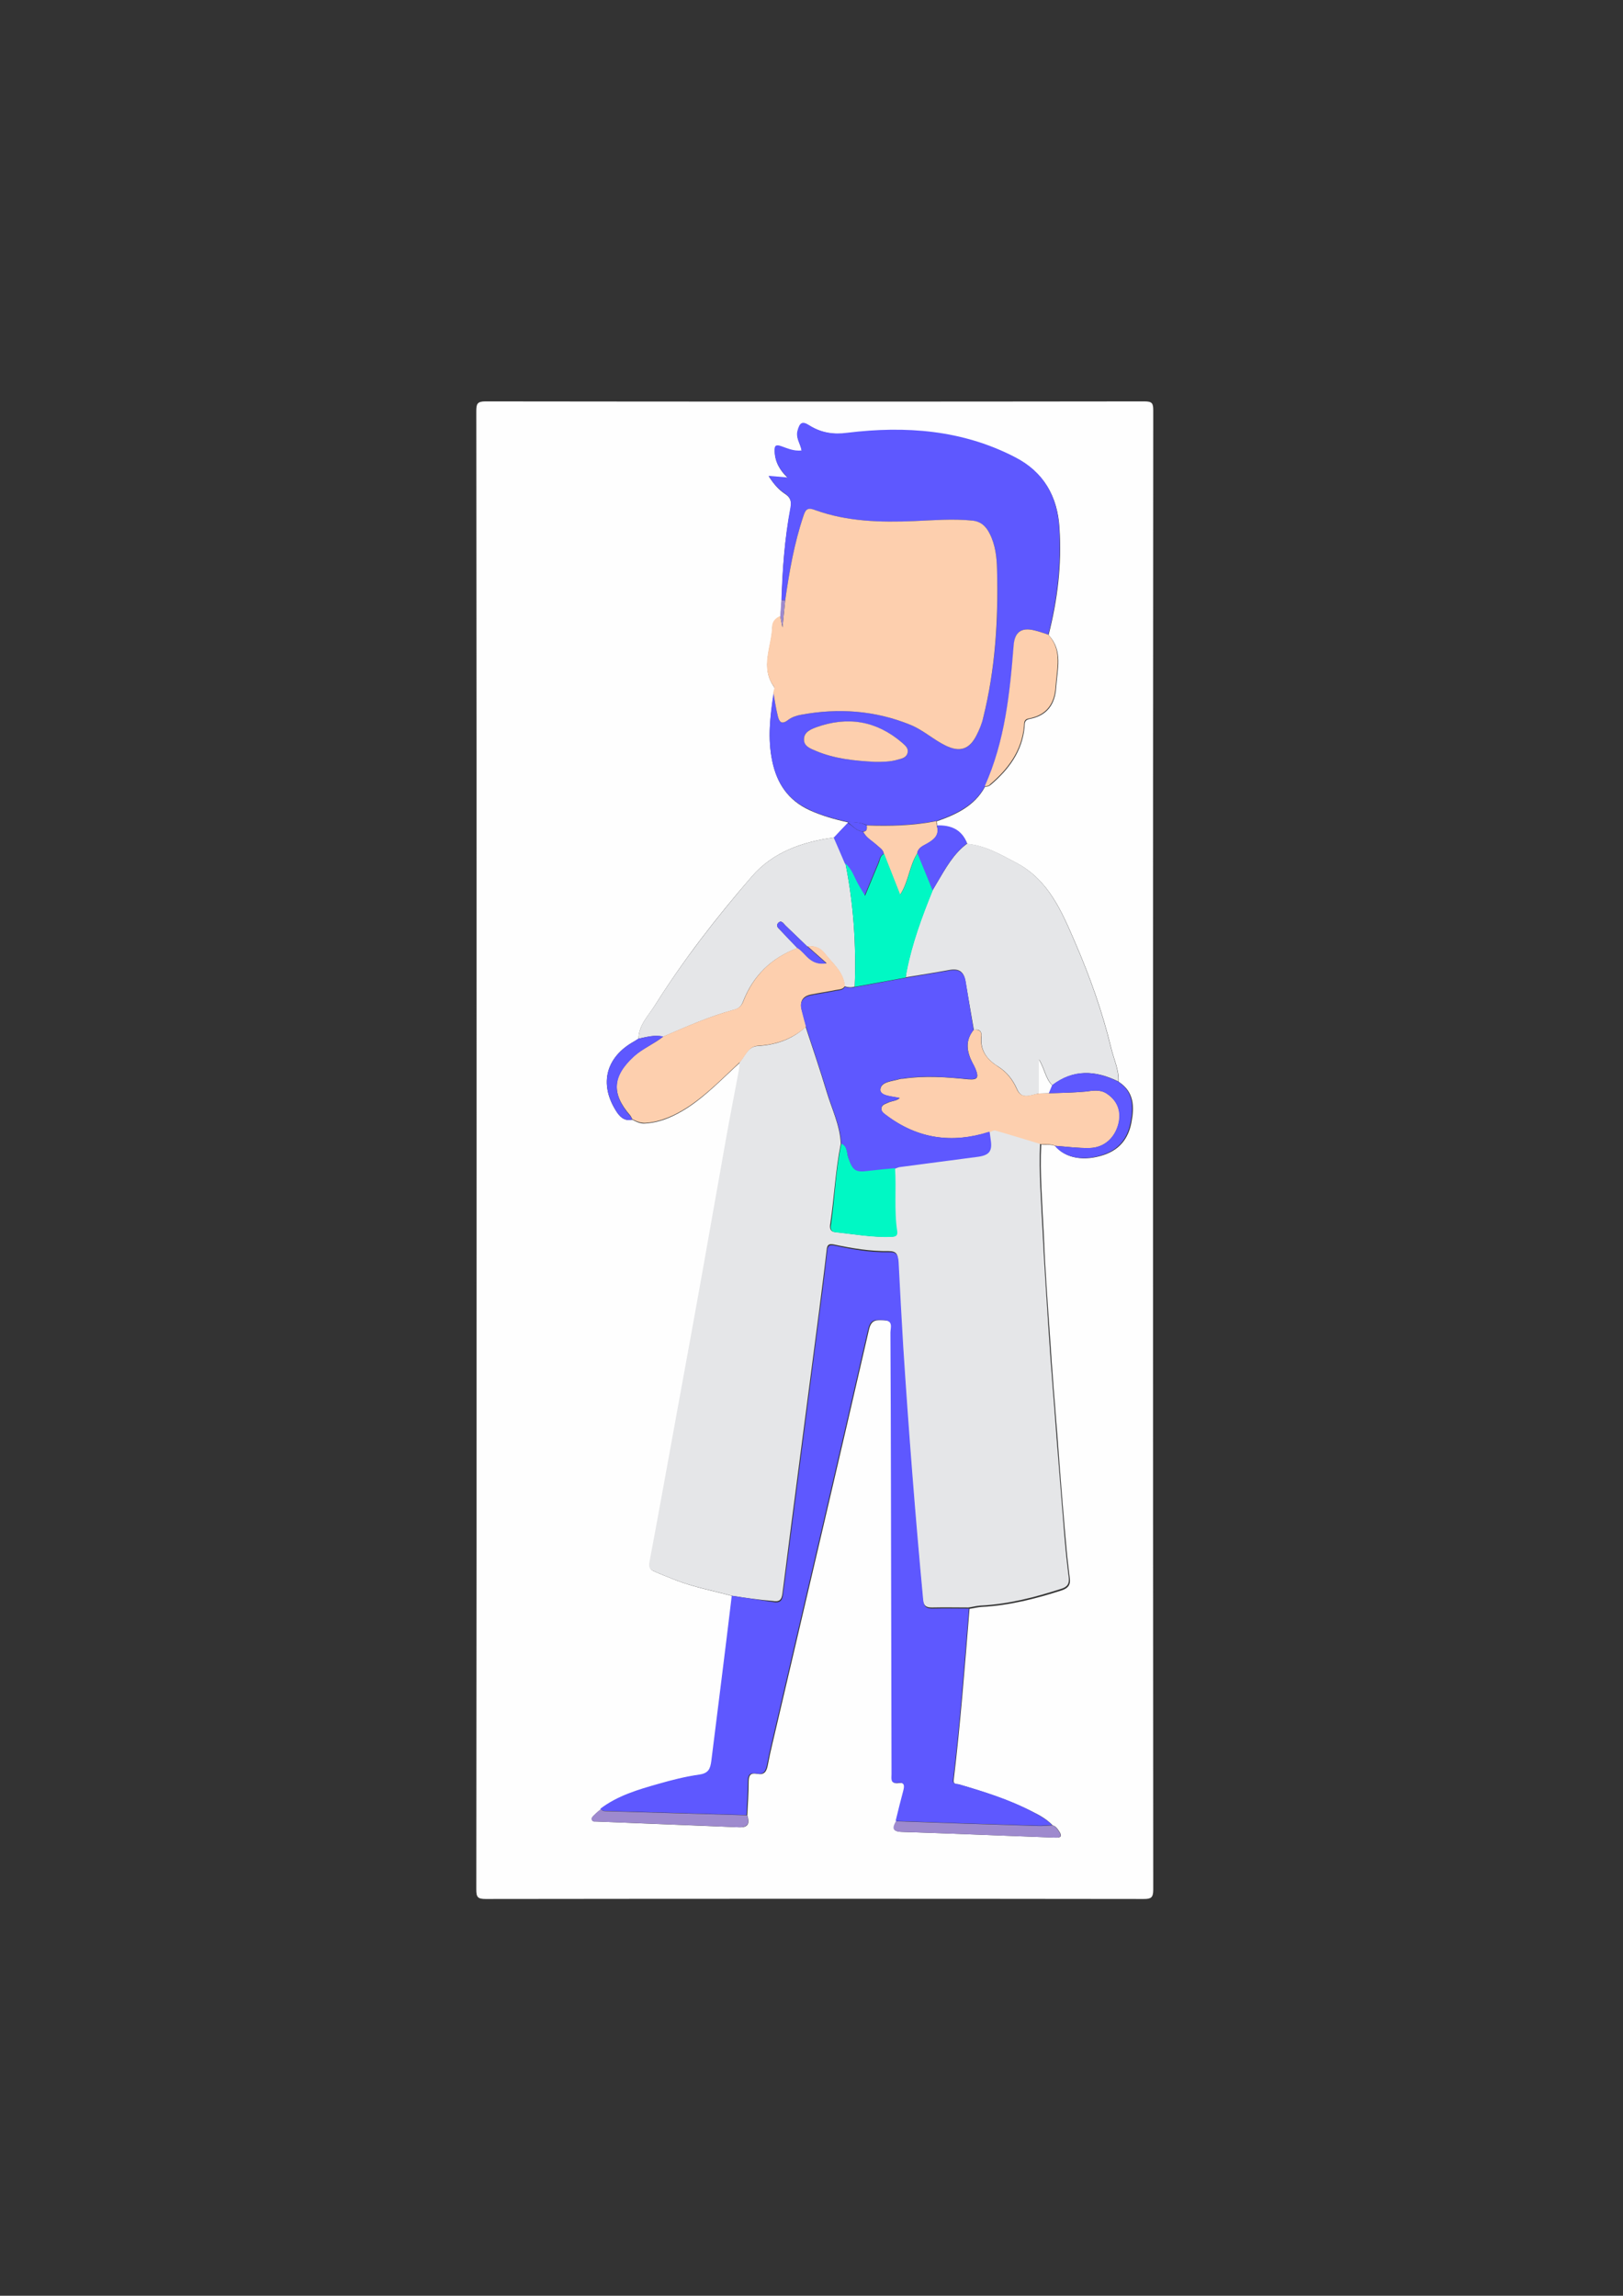 <?xml version="1.0" encoding="utf-8"?>
<!-- Generator: Adobe Illustrator 23.0.3, SVG Export Plug-In . SVG Version: 6.00 Build 0)  -->
<svg version="1.1" id="Layer_1" xmlns="http://www.w3.org/2000/svg" xmlns:xlink="http://www.w3.org/1999/xlink" x="0px" y="0px"
	 viewBox="0 0 595.3 841.9" style="enable-background:new 0 0 595.3 841.9;" xml:space="preserve">
<rect x="0" y="0" width="595.3" height="841.9" fill="#333333" stroke="none"/>
<style type="text/css">
	.st0{fill:#FEFEFE;}
	.st1{fill:#E5E6E8;}
	.st2{fill:#5E58FF;}
	.st3{fill:#FDCFAE;}
	.st4{fill:#9E8ACE;}
	.st5{fill:#00F8C4;}
</style>
<g>
	<path class="st0" d="M174.8,421.9c0-90.4,0-180.7-0.1-271.1c0-2.6,0.3-3.6,3.3-3.6c80.6,0.1,161.2,0.1,241.8,0
		c2.8,0,3.2,0.7,3.2,3.3c-0.1,180.8-0.1,361.7,0,542.5c0,3-0.9,3.4-3.5,3.4c-80.5-0.1-161-0.1-241.4,0c-2.9,0-3.4-0.7-3.4-3.5
		C174.8,602.6,174.8,512.3,174.8,421.9z M311.1,301.7c-1.7,1.8-3.4,3.6-5.1,5.4c-11.6,1.6-22.5,5.3-30.3,14.4
		c-12.9,14.9-25,30.5-35.5,47.2c-2.4,3.8-5.9,7.2-6,12.2c-0.5,0.3-1,0.7-1.6,1c-10.3,5.7-12.9,15.5-6.7,25.4c1.3,2.1,3,4,6,3.3
		c1.5,0.8,3.1,1.6,4.9,1.4c5.7-0.4,10.6-2.7,15.3-5.7c7.2-4.7,13.1-11,19.4-16.7c-0.1,1-0.2,2-0.3,3c-1.6,8.5-3.3,17-4.8,25.6
		c-3,16.7-5.9,33.4-8.9,50.2c-2.7,15.3-5.6,30.5-8.3,45.7c-3.6,19.6-7.1,39.3-10.8,58.9c-0.3,1.5,0,2.5,1.2,3.1
		c2.7,1.2,5.5,2.3,8.3,3.4c6.7,2.6,13.8,3.9,20.7,5.8c-2.5,20.2-5,40.4-7.4,60.6c-0.4,3-1.1,4.6-4.5,5c-5.1,0.7-10.1,2-15,3.4
		c-7.4,2.1-14.9,4.2-21.2,9.1c-0.8,0.7-1.7,1.4-2.5,2.2c-0.5,0.5-1.2,1.1-0.8,1.9c0.3,0.7,1.1,0.4,1.7,0.5
		c17.4,0.7,34.7,1.4,52.1,2.1c3.6,0.2,4-1.5,3.1-4.4c0.2-4.1,0.5-8.2,0.5-12.4c0-2.4,0.8-3.2,3.1-2.8c2.6,0.5,3.4-0.7,3.9-3.1
		c1-5.4,2.4-10.7,3.6-16c11.2-47.9,22.5-95.8,33.5-143.7c0.9-4,2.9-3.6,5.7-3.5c3.7,0.1,2.5,2.8,2.5,4.6
		c0.1,37.2,0.2,74.5,0.3,111.7c0,16.7,0,33.5,0.1,50.2c0,1.5-0.5,3.6,2.2,3.2c2.6-0.4,2.6,1,2.1,2.9c-1,3.7-1.9,7.4-2.8,11.1
		c-1.3,2.3-1.5,3.8,2,3.9c18.8,0.6,37.6,1.4,56.3,2.1c2,0.1,2.6-0.5,1.4-2.3c-0.6-0.9-1.2-1.9-2.4-2.2c-2.1-2.2-4.7-3.7-7.4-5
		c-8.6-4.4-17.7-7.3-26.9-10c-0.8-0.2-2.2,0.1-2-1.6c2.5-20.9,4.1-41.9,5.8-62.8c1.5-0.2,2.9-0.6,4.4-0.7c10.1-0.5,19.9-3,29.5-6.1
		c2.3-0.8,3.2-2,2.9-4.3c-0.6-4.7-1.1-9.4-1.5-14.1c-1.1-12.5-2.1-25-3-37.5c-1-12.5-2-25-2.8-37.5c-0.9-12.6-1.8-25.3-2.3-38
		c-0.5-10.7-1.4-21.4-0.9-32.1c1.7,0.3,3.5-0.2,5.2,0.6c3.7,4.5,10.6,5.7,17.9,3.2c5.8-2,8.9-6.1,10-11.9c1.1-5.8,1-11.2-4.7-14.9
		c0.2-4.3-1.7-8.2-2.7-12.3c-3.2-13.3-7.8-26.2-13.2-38.7c-4.9-11.3-9.7-23-21.7-29.3c-5.7-3-11.3-6.3-17.9-6.9
		c-2-5.1-6-6.8-11.1-6.6c0-0.6,0-1.1-0.1-1.7c7.1-2.5,13.9-5.6,17.7-12.7c0.8,0.1,1.5-0.2,2.1-0.7c6.6-5.6,11.6-12.3,12.4-21.3
		c0.1-1.2-0.1-2.4,1.7-2.8c6.5-1.2,9.5-5.3,9.9-11.7c0.4-6.6,2.6-13.4-2.8-19.1c3.3-12.9,4.9-25.9,4-39.3
		c-0.7-11.6-5.8-20.3-16.1-25.7c-19.5-10.1-40.3-11.5-61.6-9c-5.1,0.6-9.6-0.1-13.9-2.7c-2.6-1.6-3.7-1.1-4.4,2
		c-0.7,2.6,1.1,4.6,1.5,7.2c-2.9,0.3-5.2-0.8-7.5-1.6c-1.9-0.7-2.4,0-2.4,1.8c0.1,3.7,1.7,6.8,4.8,9.7c-2.6-0.2-4.5-0.4-7-0.6
		c1.8,2.8,3.6,4.9,5.9,6.4c2,1.3,2.6,2.8,2.1,5.3c-2.2,11.2-3,22.5-3.3,33.9c-0.1,1.9-0.3,3.8-0.4,5.8c-1.8,0.7-2.9,2.1-3,3.9
		c-0.2,7.3-4.5,14.7,0.6,21.9c0.6,0.8-0.3,1.7-0.1,2.5c-1.3,8.3-2.3,16.5-0.5,24.8c1.7,8.2,5.8,14.3,13.6,17.9
		c4.6,2.1,9.3,3.4,14.2,4.5C311,301.4,311.1,301.7,311.1,301.7z"/>
	<path class="st1" d="M268.4,585.2c-6.9-1.9-14-3.2-20.7-5.8c-2.8-1.1-5.6-2.2-8.3-3.4c-1.2-0.6-1.5-1.6-1.2-3.1
		c3.7-19.6,7.2-39.3,10.8-58.9c2.8-15.3,5.6-30.5,8.3-45.7c3-16.7,5.9-33.4,8.9-50.2c1.5-8.5,3.2-17,4.8-25.6c0.2-1,0.2-2,0.3-3
		c2-2.2,2.9-5.7,6.6-5.9c6.7-0.4,12.6-2.4,17.6-7c2.6,7.9,5.3,15.8,7.7,23.8c1.9,6.3,4.9,12.3,5.2,19c-2,9.8-2.4,19.8-3.9,29.6
		c-0.2,1.3,0,2.6,1.6,2.8c6.9,0.7,13.8,2,20.8,1.7c1.3,0,2.2-0.4,1.9-2c-1.1-7.7-0.2-15.4-0.8-23.2c0.6-0.2,1.1-0.5,1.7-0.6
		c9.6-1.3,19.3-2.5,28.9-3.8c4-0.5,5.1-2.1,4.5-6.1c-0.1-1-0.3-2-0.4-3c0.7-0.2,1.5-0.8,2.1-0.6c5.6,1.6,11.1,3.3,16.7,5
		c-0.5,10.7,0.4,21.4,0.9,32.1c0.6,12.7,1.5,25.3,2.3,38c0.8,12.5,1.9,25,2.8,37.5c1,12.5,2,25,3,37.5c0.4,4.7,0.9,9.4,1.5,14.1
		c0.3,2.4-0.5,3.6-2.9,4.3c-9.6,3.1-19.3,5.6-29.5,6.1c-1.5,0.1-2.9,0.5-4.4,0.7c-4.4,0-8.7-0.1-13.1,0c-2.5,0.1-3.4-0.7-3.7-3.3
		c-2.9-30.8-5.3-61.7-7.3-92.7c-0.7-10.3-1.2-20.7-1.7-31.1c-0.1-2.3-0.5-3.6-3.4-3.6c-6.8,0.1-13.4-1-20-2.4c-2-0.4-2.6,0-2.8,2
		c-0.8,7.3-1.8,14.6-2.7,21.9c-4.5,34.7-9.1,69.3-13.5,104c-0.3,2.5-1.2,3.2-3.6,2.8C278.6,586.7,273.5,586,268.4,585.2z"/>
	<path class="st2" d="M268.4,585.2c5.1,0.8,10.1,1.5,15.2,2.3c2.4,0.4,3.3-0.3,3.6-2.8c4.5-34.7,9-69.3,13.5-104
		c1-7.3,1.9-14.6,2.7-21.9c0.2-2,0.8-2.4,2.8-2c6.6,1.4,13.3,2.6,20,2.4c2.8-0.1,3.2,1.3,3.4,3.6c0.5,10.4,1.1,20.7,1.7,31.1
		c2,30.9,4.4,61.8,7.3,92.7c0.2,2.6,1.2,3.4,3.7,3.3c4.4-0.1,8.7,0,13.1,0c-1.7,21-3.3,42-5.8,62.8c-0.2,1.7,1.2,1.4,2,1.6
		c9.2,2.7,18.4,5.5,26.9,10c2.7,1.4,5.3,2.8,7.4,5c-1.9,0.1-3.7,0.3-5.6,0.2c-17.3-0.5-34.5-1.1-51.8-1.7c0.9-3.7,1.8-7.4,2.8-11.1
		c0.5-1.9,0.5-3.2-2.1-2.9c-2.7,0.4-2.2-1.6-2.2-3.2c0-16.7-0.1-33.5-0.1-50.2c-0.1-37.2-0.1-74.5-0.3-111.7c0-1.8,1.2-4.4-2.5-4.6
		c-2.8-0.1-4.8-0.6-5.7,3.5c-11,47.9-22.3,95.8-33.5,143.7c-1.2,5.3-2.6,10.7-3.6,16c-0.5,2.4-1.3,3.6-3.9,3.1
		c-2.3-0.4-3.1,0.4-3.1,2.8c0,4.1-0.3,8.2-0.5,12.4c-17.3-0.5-34.7-1-52-1.5c-0.6,0-1.2-0.2-1.6-0.8c6.3-4.8,13.8-7,21.2-9.1
		c4.9-1.4,9.9-2.7,15-3.4c3.4-0.5,4.1-2,4.5-5C263.4,625.7,266,605.4,268.4,585.2z"/>
	<path class="st2" d="M311,301.4c-4.9-1.1-9.6-2.3-14.2-4.5c-7.8-3.6-11.9-9.7-13.6-17.9c-1.7-8.4-0.7-16.6,0.5-24.8
		c0.5,2.8,0.9,5.6,1.6,8.4c0.5,2.1,1.5,3.3,3.8,1.4c1.3-1,3.1-1.6,4.8-1.9c13.7-2.5,27-1.6,40,3.7c4.7,1.9,8.4,5.4,12.9,7.6
		c5.3,2.6,8.8,1.5,11.4-3.8c1-2,1.8-4.1,2.4-6.3c4.5-17.9,5.7-36.2,5.1-54.6c-0.1-4.4-0.6-8.9-2.7-13c-1.4-2.8-3.3-4.4-6.5-4.8
		c-7.1-0.7-14.2-0.1-21.3,0.2c-12.3,0.5-24.4,0.2-36.1-4c-2.8-1-3.6-0.4-4.4,2.1c-3.4,10.1-5.2,20.5-6.7,31c-0.5,0-0.9-0.1-1.4-0.1
		c0.4-11.4,1.2-22.7,3.3-33.9c0.5-2.5-0.1-4-2.1-5.3c-2.3-1.5-4.1-3.5-5.9-6.4c2.5,0.2,4.4,0.4,7,0.6c-3.1-2.9-4.7-6-4.8-9.7
		c-0.1-1.9,0.4-2.5,2.4-1.8c2.3,0.8,4.6,1.9,7.5,1.6c-0.4-2.5-2.2-4.6-1.5-7.2c0.8-3.1,1.8-3.7,4.4-2c4.3,2.7,8.8,3.4,13.9,2.7
		c21.3-2.6,42.2-1.1,61.6,9c10.3,5.3,15.4,14.1,16.1,25.7c0.8,13.4-0.7,26.4-4,39.3c-1.6-0.5-3.3-1.1-4.9-1.5
		c-4.9-1.2-7.4,0.4-7.7,5.4c-1.4,17.7-3.3,35.3-10.6,51.7c-3.8,7.1-10.6,10.2-17.7,12.7c-8.5,1.7-17,1.9-25.6,1.6
		C315.8,301.6,313.4,301.5,311,301.4z M321,279.4c2.7,0,5.5,0,8.2-0.8c1.6-0.4,3.3-0.7,3.7-2.6c0.4-1.7-1-2.7-2.1-3.7
		c-9.4-7.9-19.9-9.7-31.4-5.6c-2.1,0.8-4.5,1.8-4.5,4.4c0,2.5,2.3,3.4,4.2,4.2C306.1,278.3,313.5,279,321,279.4z"/>
	<path class="st3" d="M288,220.2c1.5-10.5,3.3-20.9,6.7-31c0.8-2.5,1.6-3.2,4.4-2.1c11.7,4.2,23.9,4.5,36.1,4
		c7.1-0.3,14.2-0.9,21.3-0.2c3.2,0.3,5.1,2,6.5,4.8c2.1,4.1,2.6,8.7,2.7,13c0.5,18.4-0.6,36.6-5.1,54.6c-0.5,2.2-1.4,4.3-2.4,6.3
		c-2.6,5.2-6.1,6.4-11.4,3.8c-4.5-2.2-8.2-5.7-12.9-7.6c-13-5.3-26.4-6.2-40-3.7c-1.7,0.3-3.5,0.9-4.8,1.9c-2.4,1.9-3.3,0.7-3.8-1.4
		c-0.7-2.8-1.1-5.6-1.6-8.4c-0.2-0.8,0.7-1.7,0.1-2.5c-5.1-7.1-0.8-14.6-0.6-21.9c0-1.8,1.2-3.2,3-3.9c0.2,1.1,0.4,2.1,0.8,4.2
		C287.4,226.1,287.7,223.2,288,220.2z"/>
	<path class="st1" d="M354.7,309.4c6.6,0.6,12.2,3.9,17.9,6.9c12,6.3,16.8,18,21.7,29.3c5.4,12.5,10,25.4,13.2,38.7
		c1,4.1,2.9,8,2.7,12.3c-8.3-4.1-16.5-4.6-24.2,1.4c-2.5-2.5-2.8-6.2-4.9-9.5c0,4.6,0,8.5,0,12.5c-2.9,0.5-6.3,2.5-8-1.5
		c-1.6-3.6-3.7-6.3-7-8.4c-3.9-2.4-6.6-5.7-6.1-10.8c0.2-2.2-0.8-3-2.8-2.6c-1-6-2.1-12-3.1-18c-0.6-3.4-2.4-4.6-5.8-4
		c-5.4,1-10.7,1.8-16.1,2.7c0.1-0.7,0.2-1.5,0.3-2.2c2-10.3,5.6-20,9.5-29.6c0.6-1,1.1-1.9,1.7-2.9
		C346.8,318.5,349.7,313.1,354.7,309.4z"/>
	<path class="st1" d="M234.2,380.9c0.1-5,3.6-8.5,6-12.2c10.5-16.7,22.7-32.3,35.5-47.2c7.8-9.1,18.7-12.8,30.3-14.4
		c1.4,3.2,2.7,6.4,4.1,9.5c3,14.9,4,30,3.4,45.2c-1.3,0.4-2.5,0.3-3.7-0.1c-0.4-5.3-4.5-8.4-7.4-12.1c-1.5-2-3.8-2.8-6.3-2.5
		c-2.7-2.6-5.3-5.1-8-7.7c-0.7-0.7-1.5-2.2-2.7-0.9c-1,1.2,0.3,2,1,2.8c2,2.1,4.1,4.3,6.1,6.4c-9.6,3.6-16.3,10.1-20,19.7
		c-0.6,1.5-1.5,2.5-3.2,2.9c-9,2.4-17.5,6.2-26.1,9.9C240.1,379.4,237.2,380.3,234.2,380.9z"/>
	<path class="st3" d="M243.3,380.1c8.5-3.7,17-7.4,26.1-9.9c1.6-0.4,2.6-1.4,3.2-2.9c3.7-9.6,10.4-16.1,20-19.7
		c3.1,1.8,4.4,6.5,10.6,5.6c-2.8-2.5-4.9-4.3-7-6.2c2.5-0.3,4.8,0.5,6.3,2.5c2.9,3.8,7,6.8,7.4,12.1c-0.8,1.4-2.3,1.2-3.6,1.5
		c-2.9,0.6-5.9,1-8.8,1.6c-3,0.6-4.2,2.4-3.5,5.4c0.6,2.2,1.2,4.3,1.7,6.4c-5,4.5-10.9,6.6-17.6,7c-3.7,0.2-4.6,3.7-6.6,5.9
		c-6.3,5.8-12.2,12-19.4,16.7c-4.7,3-9.7,5.3-15.3,5.7c-1.8,0.1-3.4-0.6-4.9-1.4c-0.2-0.4-0.4-0.9-0.7-1.3
		c-7.1-8.1-6.6-14.7,1.4-21.9C235.8,384.5,239.9,382.8,243.3,380.1z"/>
	<path class="st3" d="M357.1,377.7c2.1-0.3,3.1,0.5,2.8,2.6c-0.5,5,2.2,8.3,6.1,10.8c3.3,2.1,5.4,4.8,7,8.4c1.7,3.9,5.2,1.9,8,1.5
		c1.2,0,2.4-0.1,3.7-0.1c4.5-0.1,9-0.2,13.5-0.6c2.5-0.3,5.2-0.9,7.7,0.7c3.9,2.5,5.5,6.4,4.4,11c-1.3,5.3-5.3,8.9-10.6,9
		c-4.2,0.1-8.5-0.5-12.7-0.8c-1.6-0.8-3.5-0.4-5.2-0.6c-5.6-1.7-11.1-3.4-16.7-5c-0.6-0.2-1.4,0.4-2.1,0.6c-0.1,0-0.3,0-0.4,0
		c-13.5,4.2-26,2.4-37.4-6.1c-0.9-0.7-2-1.3-1.9-2.6c0.1-1.4,1.4-1.6,2.4-2.1c1.4-0.7,3.1-0.6,4.3-1.7c-2.7-0.7-7.1-0.7-7.1-3
		c0.1-3.1,4.4-3.1,7.2-4c0.4-0.1,0.7-0.1,1.1-0.1c8-1.2,15.9-0.6,23.9,0.2c3.5,0.3,4-0.6,2.7-3.8c-0.3-0.7-0.7-1.3-1-2
		C354.6,385.7,353.9,381.7,357.1,377.7z"/>
	<path class="st3" d="M361.2,288.3c7.4-16.5,9.2-34,10.6-51.7c0.4-4.9,2.9-6.6,7.7-5.4c1.7,0.4,3.3,1,4.9,1.5
		c5.4,5.7,3.2,12.5,2.8,19.1c-0.4,6.4-3.4,10.5-9.9,11.7c-1.8,0.3-1.6,1.6-1.7,2.8c-0.8,9-5.8,15.7-12.4,21.3
		C362.7,288.2,362,288.4,361.2,288.3z"/>
	<path class="st2" d="M386.9,420.2c4.2,0.3,8.5,0.9,12.7,0.8c5.3-0.1,9.3-3.7,10.6-9c1.1-4.6-0.5-8.5-4.4-11c-2.5-1.6-5.1-1-7.7-0.7
		c-4.5,0.4-9,0.5-13.5,0.6c0.4-1,0.8-1.9,1.2-2.9c7.8-6,15.9-5.5,24.2-1.4c5.7,3.6,5.8,9.1,4.7,14.9c-1.1,5.9-4.3,10-10,11.9
		C397.5,425.9,390.6,424.7,386.9,420.2z"/>
	<path class="st3" d="M317.9,302.7c8.6,0.3,17.1,0.1,25.6-1.6c0,0.6,0,1.1,0.1,1.7c1.1,3.3-0.7,5-3.4,6.5c-1.5,0.9-3.5,1.5-3.8,3.7
		c-2.9,4.6-3.1,10.4-6.3,15.2c-2.1-5.4-4-10.2-5.9-15c-0.2-1.5-1.4-2.2-2.4-3.1c-1.8-1.6-4.1-2.8-5.2-5.1
		C318.1,304.9,318,303.8,317.9,302.7z"/>
	<path class="st4" d="M328.6,667.9c17.3,0.6,34.5,1.2,51.8,1.7c1.9,0.1,3.7-0.1,5.6-0.2c1.2,0.3,1.8,1.3,2.4,2.2
		c1.2,1.8,0.6,2.4-1.4,2.3c-18.8-0.7-37.6-1.5-56.3-2.1C327.1,671.7,327.3,670.2,328.6,667.9z"/>
	<path class="st2" d="M316.5,304.9c1.1,2.3,3.5,3.4,5.2,5.1c1,0.9,2.3,1.6,2.4,3.1c-1.4,0.7-1.5,2.1-2,3.4c-1.6,3.8-3.2,7.6-5,12
		c-1.1-1.9-1.9-3.1-2.6-4.4c-1.4-2.6-2.2-5.5-4.6-7.4c-1.4-3.2-2.7-6.4-4.1-9.5c1.7-1.8,3.4-3.6,5.1-5.4
		C312.9,302.8,314.1,304.9,316.5,304.9z"/>
	<path class="st4" d="M220.4,663.4c0.3,0.6,0.9,0.8,1.6,0.8c17.3,0.5,34.7,1,52,1.5c1,2.8,0.5,4.5-3.1,4.4
		c-17.4-0.8-34.7-1.4-52.1-2.1c-0.6,0-1.3,0.2-1.7-0.5c-0.4-0.8,0.3-1.4,0.8-1.9C218.7,664.8,219.6,664.1,220.4,663.4z"/>
	<path class="st2" d="M336.4,312.9c0.4-2.2,2.3-2.8,3.8-3.7c2.6-1.5,4.4-3.2,3.4-6.5c5.2-0.2,9.2,1.5,11.1,6.6
		c-5,3.8-7.9,9.1-11,14.4c-0.6,1-1.1,1.9-1.7,2.9C340.1,322.1,338.3,317.5,336.4,312.9z"/>
	<path class="st2" d="M243.3,380.1c-3.4,2.7-7.5,4.4-10.7,7.3c-8,7.3-8.4,13.8-1.4,21.9c0.3,0.4,0.5,0.9,0.7,1.3
		c-3,0.7-4.7-1.2-6-3.3c-6.2-10-3.6-19.7,6.7-25.4c0.5-0.3,1-0.7,1.6-1C237.2,380.3,240.1,379.4,243.3,380.1z"/>
	<path class="st2" d="M316.5,304.9c-2.4-0.1-3.7-2.1-5.4-3.2c0,0-0.1-0.3-0.1-0.3c2.4,0,4.8,0.2,6.9,1.3
		C318,303.8,318.1,304.9,316.5,304.9z"/>
	<path class="st4" d="M288,220.2c-0.3,2.9-0.6,5.9-1,9.9c-0.4-2.1-0.6-3.1-0.8-4.2c0.1-1.9,0.3-3.8,0.4-5.8
		C287.1,220.1,287.5,220.2,288,220.2z"/>
	<path class="st2" d="M357.1,377.7c-3.2,4-2.6,8.1-0.3,12.2c0.4,0.6,0.7,1.3,1,2c1.3,3.3,0.7,4.1-2.7,3.8c-8-0.7-15.9-1.4-23.9-0.2
		c-0.4,0.1-0.8,0-1.1,0.1c-2.8,0.9-7.1,0.9-7.2,4c0,2.3,4.4,2.4,7.1,3c-1.3,1.2-3,1.1-4.3,1.7c-1,0.5-2.3,0.7-2.4,2.1
		c-0.1,1.3,1,1.9,1.9,2.6c11.4,8.6,23.9,10.4,37.4,6.1c0.1,0,0.2,0,0.4,0c0.1,1,0.3,2,0.4,3c0.6,4-0.5,5.5-4.5,6.1
		c-9.6,1.3-19.3,2.5-28.9,3.8c-0.6,0.1-1.2,0.4-1.7,0.6c-3.3,0.3-6.6,0.6-9.9,1c-4.6,0.6-5.6,0-7.2-4.6c-0.7-1.9-0.2-4.4-2.6-5.4
		c-0.3-6.7-3.3-12.7-5.2-19c-2.4-8-5.1-15.8-7.7-23.8c-0.6-2.1-1.2-4.3-1.7-6.4c-0.8-3,0.5-4.8,3.5-5.4c2.9-0.6,5.9-1,8.8-1.6
		c1.3-0.3,2.8-0.1,3.6-1.5c1.2,0.4,2.5,0.4,3.7,0.1c6.2-1.1,12.5-2.3,18.7-3.4c5.4-0.9,10.8-1.8,16.1-2.7c3.4-0.6,5.2,0.7,5.8,4
		C355.1,365.7,356.1,371.7,357.1,377.7z"/>
	<path class="st5" d="M308.6,419.4c2.4,1.1,1.9,3.6,2.6,5.4c1.6,4.5,2.6,5.2,7.2,4.6c3.3-0.4,6.6-0.7,9.9-1
		c0.5,7.7-0.4,15.5,0.8,23.2c0.2,1.6-0.6,1.9-1.9,2c-7,0.3-13.9-1-20.8-1.7c-1.7-0.2-1.9-1.5-1.6-2.8
		C306.2,439.2,306.5,429.2,308.6,419.4z"/>
	<path class="st3" d="M321,279.4c-7.5-0.4-14.9-1.1-21.9-4.1c-1.9-0.8-4.3-1.7-4.2-4.2c0-2.6,2.4-3.6,4.5-4.4
		c11.5-4.1,22-2.4,31.4,5.6c1.1,1,2.5,2,2.1,3.7c-0.4,1.9-2.2,2.2-3.7,2.6C326.5,279.4,323.7,279.4,321,279.4z"/>
	<path class="st5" d="M332.2,358.5c-6.2,1.1-12.5,2.3-18.7,3.4c0.6-15.2-0.4-30.3-3.4-45.2c2.4,2,3.2,4.9,4.6,7.4
		c0.7,1.3,1.5,2.5,2.6,4.4c1.8-4.4,3.4-8.2,5-12c0.5-1.2,0.5-2.7,2-3.4c1.9,4.8,3.8,9.6,5.9,15c3.2-4.8,3.4-10.7,6.3-15.2
		c1.9,4.6,3.7,9.1,5.6,13.7c-3.9,9.6-7.5,19.4-9.5,29.6C332.4,357,332.3,357.7,332.2,358.5z"/>
	<path class="st0" d="M385.9,398c-0.4,1-0.8,1.9-1.2,2.9c-1.2,0-2.4,0.1-3.7,0.1c0-4,0-7.9,0-12.5
		C383.1,391.8,383.4,395.5,385.9,398z"/>
	<path class="st2" d="M296.1,347.1c2.1,1.9,4.2,3.7,7,6.2c-6.1,0.9-7.5-3.7-10.6-5.6c-2.1-2.1-4.1-4.2-6.1-6.4c-0.7-0.8-2-1.6-1-2.8
		c1.2-1.3,1.9,0.2,2.7,0.9C290.8,342,293.4,344.5,296.1,347.1z"/>
</g>
</svg>
